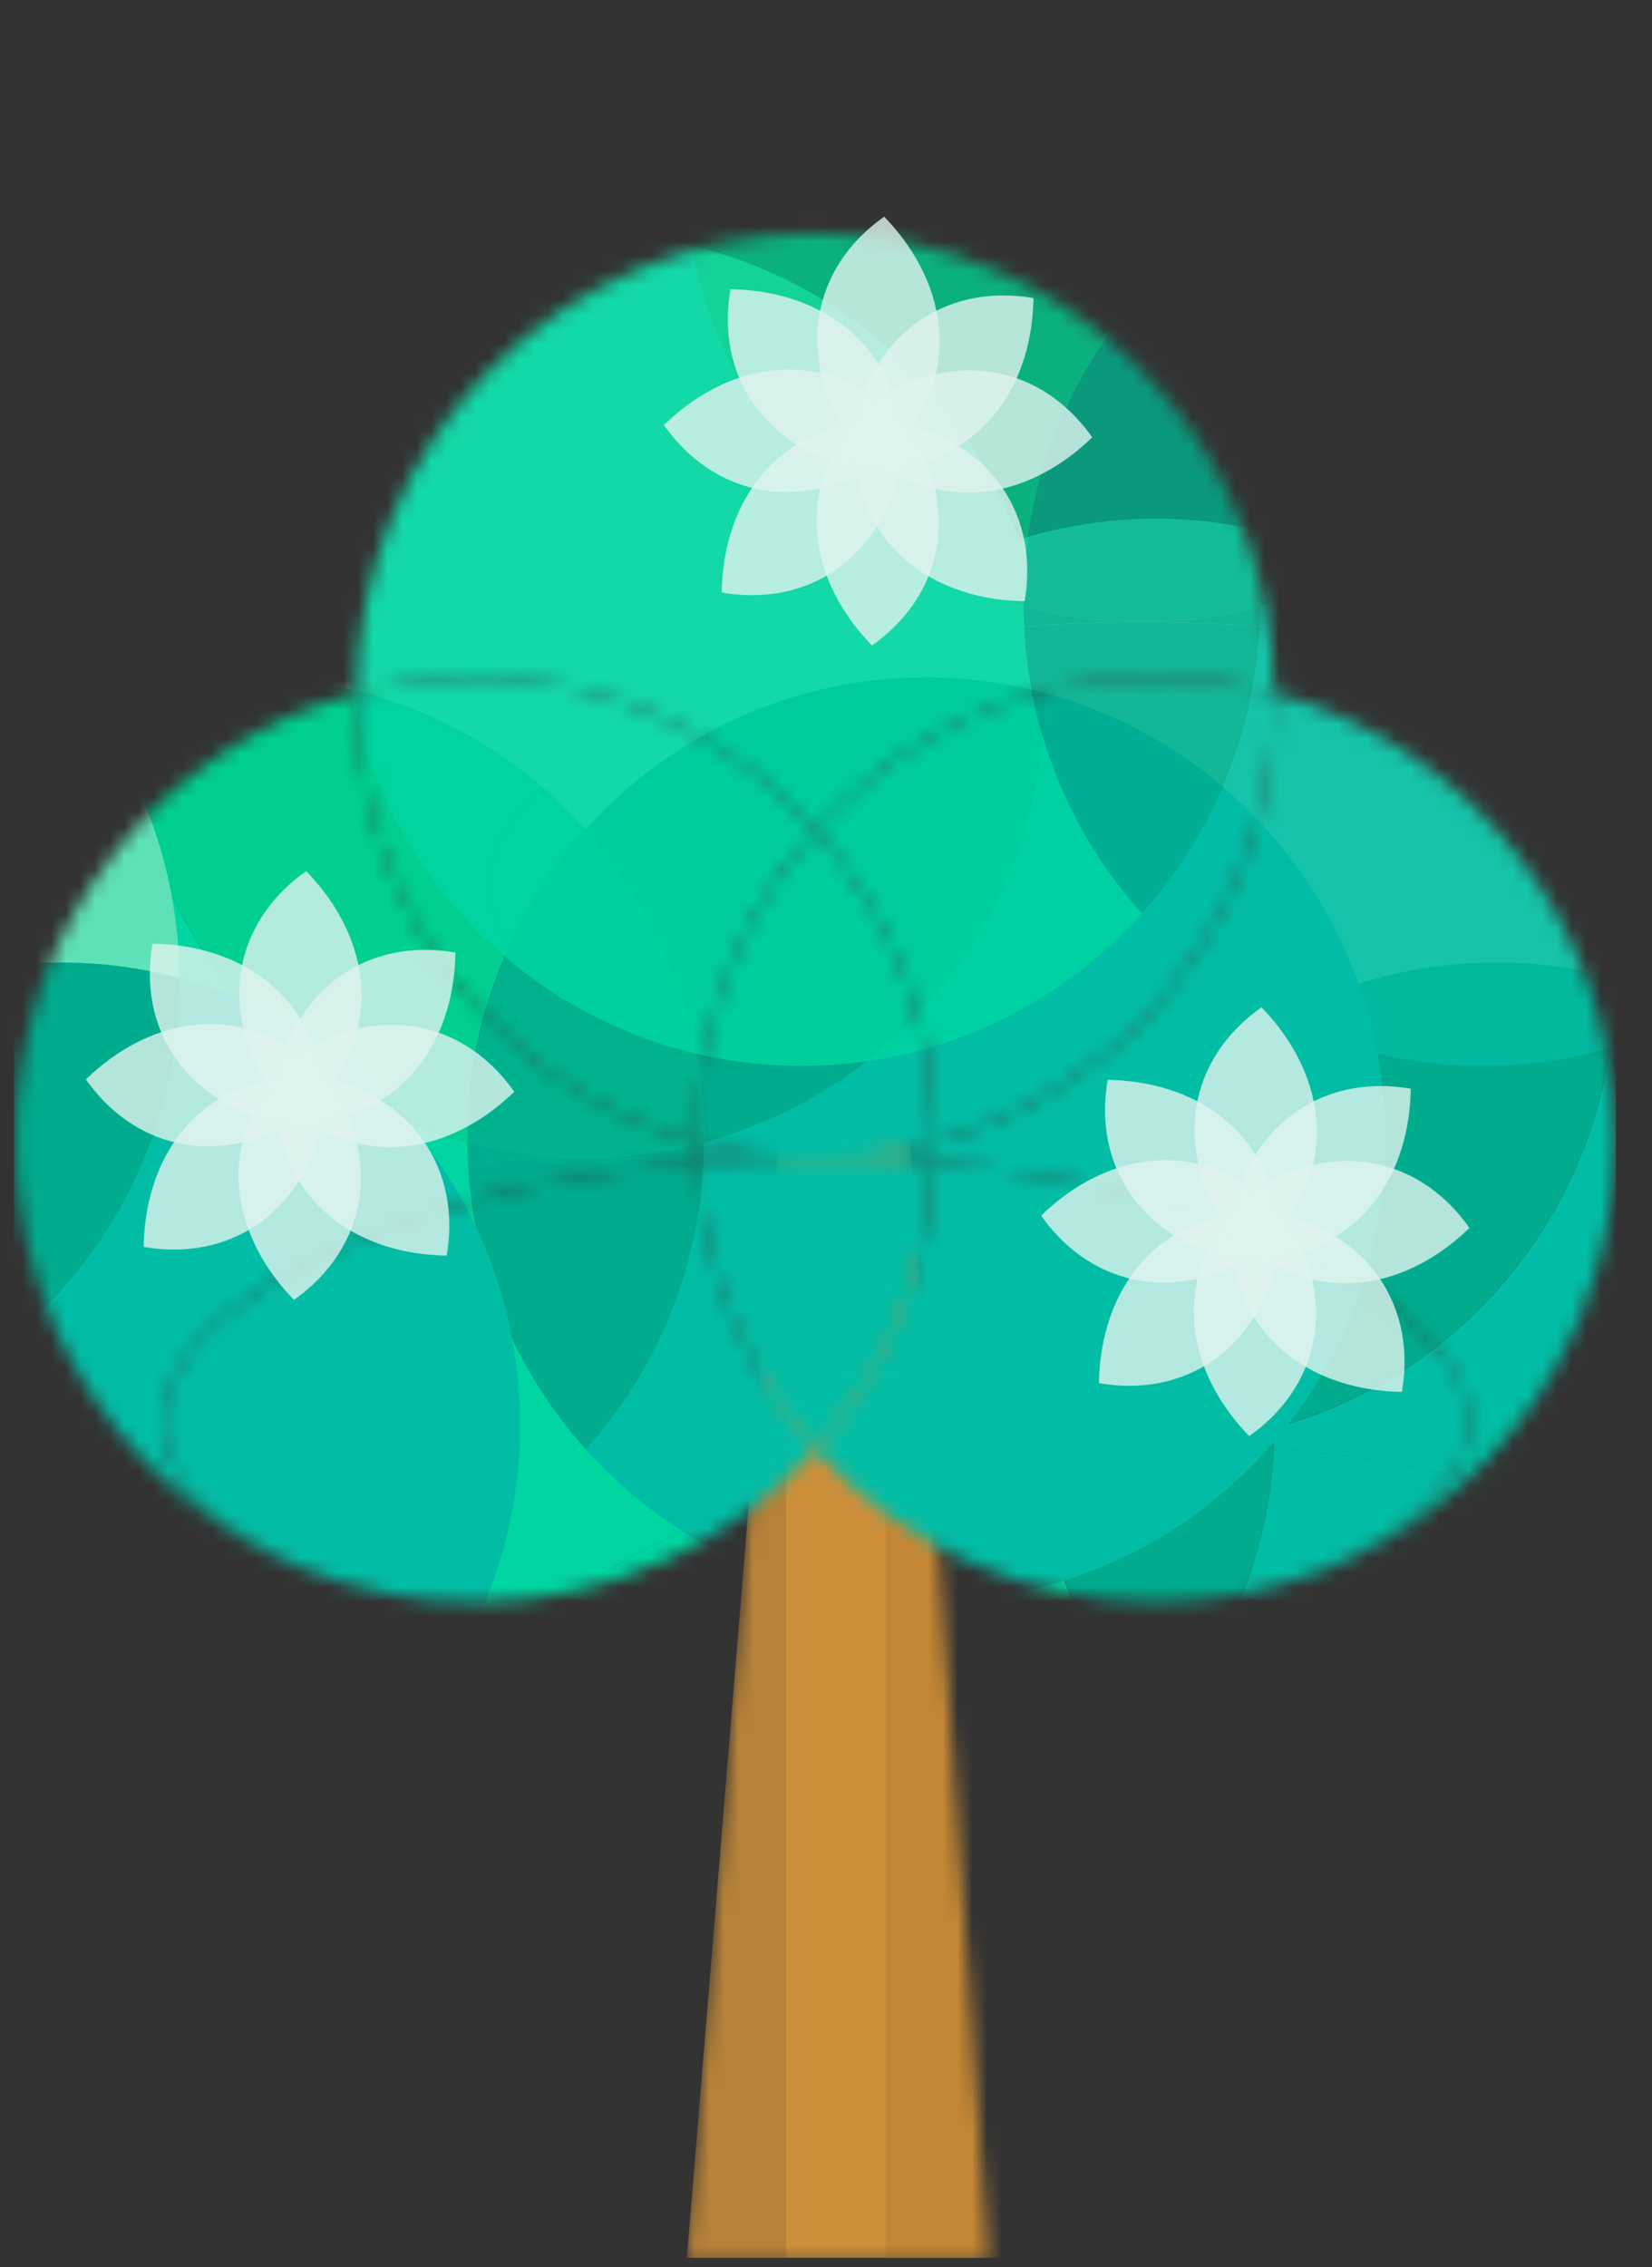 <svg width="113" height="155" viewBox="0 0 113 155" fill="none" xmlns="http://www.w3.org/2000/svg">
<rect x="0" y="0" width="113" height="155" fill="#333333" stroke="none"/>
<g clip-path="url(#clip0_984_58758)">
<mask id="mask0_984_58758" style="mask-type:alpha" maskUnits="userSpaceOnUse" x="46" y="67" width="22" height="88">
<path d="M54.11 67.794H61.534L67.624 154.696H46.965L54.11 67.794Z" fill="#D7953B"/>
</mask>
<g mask="url(#mask0_984_58758)">
<path opacity="0.8" d="M54.102 67.794H61.526L67.616 154.696H46.957L54.102 67.794Z" fill="#D7953B"/>
<rect opacity="0.7" x="53.777" y="95.641" width="15.512" height="60.508" fill="#D7953B"/>
<rect x="60.57" y="94.191" width="17.202" height="60.508" fill="#C48734"/>
</g>
<mask id="mask1_984_58758" style="mask-type:alpha" maskUnits="userSpaceOnUse" x="1" y="15" width="110" height="95">
<path d="M55.776 56.726C61.523 50.33 69.83 46.309 79.074 46.309C81.875 46.309 84.59 46.679 87.174 47.374C87.077 30.002 73.058 15.954 55.779 15.954C38.499 15.954 24.481 30.005 24.383 47.374C26.967 46.682 29.679 46.312 32.48 46.312C41.724 46.312 50.032 50.333 55.779 56.729L55.776 56.726Z" fill="#5FE1B7"/>
<path d="M11.108 97.247C11.108 89.327 26.887 81.212 47.714 79.497C47.69 79.035 47.678 78.569 47.678 78.101C34.264 74.506 24.38 62.194 24.38 47.561C24.38 47.498 24.38 47.439 24.38 47.376C10.966 50.968 1.078 63.28 1.078 77.916C1.078 91.084 9.08 102.37 20.459 107.119C14.599 104.392 11.108 100.971 11.108 97.244V97.247Z" fill="#00D6A2"/>
<path d="M47.675 78.096C47.675 78.033 47.675 77.973 47.675 77.911C47.675 69.76 50.742 62.329 55.775 56.724C50.028 50.327 41.72 46.306 32.476 46.306C29.675 46.306 26.963 46.676 24.379 47.368C24.379 47.431 24.379 47.49 24.379 47.553C24.379 62.189 34.263 74.498 47.678 78.093L47.675 78.096Z" fill="#00CF91"/>
<path d="M110.472 77.916C110.472 63.28 100.587 50.971 87.173 47.376C87.173 47.439 87.173 47.498 87.173 47.561C87.173 62.197 77.286 74.509 63.871 78.104C63.871 78.572 63.857 79.038 63.836 79.5C84.669 81.212 100.454 89.327 100.454 97.25C100.454 100.985 96.921 104.428 90.996 107.164C102.425 102.438 110.472 91.126 110.472 77.919V77.916Z" fill="#02BDA5"/>
<path d="M55.773 56.724C60.809 62.329 63.874 69.761 63.874 77.911C63.874 77.974 63.874 78.033 63.874 78.096C77.291 74.501 87.175 62.192 87.175 47.553C87.175 47.491 87.175 47.431 87.175 47.368C84.591 46.676 81.876 46.303 79.075 46.303C69.831 46.303 61.523 50.325 55.776 56.721L55.773 56.724Z" fill="#00AB8E"/>
<path d="M47.675 78.096C47.675 78.564 47.69 79.03 47.71 79.492C50.328 79.277 53.025 79.161 55.778 79.161C58.531 79.161 61.219 79.274 63.834 79.489C63.857 79.027 63.869 78.561 63.869 78.093C61.285 78.785 58.573 79.155 55.772 79.155C52.971 79.155 50.256 78.785 47.672 78.09L47.675 78.096Z" fill="#00AC8E"/>
<path d="M55.772 56.724C50.736 62.329 47.672 69.761 47.672 77.911C47.672 77.974 47.672 78.033 47.672 78.096C50.256 78.788 52.971 79.161 55.772 79.161C58.573 79.161 61.285 78.791 63.869 78.099C63.869 78.036 63.869 77.977 63.869 77.914C63.869 69.764 60.802 62.332 55.769 56.727L55.772 56.724Z" fill="#00B38E"/>
<path d="M55.777 99.099C51.071 93.857 48.083 87.022 47.716 79.493C26.889 81.205 11.109 89.32 11.109 97.243C11.109 100.966 14.598 104.391 20.46 107.118C24.162 108.663 28.223 109.519 32.479 109.519C41.723 109.519 50.03 105.498 55.777 99.102V99.099Z" fill="#00D6A2"/>
<path d="M100.453 97.243C100.453 89.32 84.668 81.205 63.835 79.493C63.468 87.022 60.48 93.86 55.773 99.099C61.52 105.495 69.828 109.516 79.072 109.516C83.293 109.516 87.32 108.675 90.996 107.156C96.92 104.421 100.453 100.978 100.453 97.243Z" fill="#02BDA5"/>
<path d="M47.715 79.492C48.082 87.022 51.07 93.857 55.776 99.098C60.483 93.857 63.471 87.022 63.838 79.492C61.224 79.277 58.533 79.164 55.782 79.164C53.032 79.164 50.332 79.28 47.715 79.495V79.492Z" fill="#00AB8E"/>
</mask>
<g mask="url(#mask1_984_58758)">
<path d="M79.076 76.233C84.823 69.837 93.131 65.816 102.375 65.816C105.176 65.816 107.891 66.186 110.475 66.881C110.377 49.509 96.359 35.461 79.079 35.461C61.8 35.461 47.781 49.512 47.684 66.881C50.268 66.189 52.98 65.819 55.781 65.819C65.025 65.819 73.333 69.84 79.079 76.236L79.076 76.233Z" fill="#5FE1B7"/>
<path d="M34.405 116.754C34.405 108.834 50.184 100.719 71.011 99.004C70.987 98.541 70.975 98.076 70.975 97.608C57.561 94.013 47.677 81.701 47.677 67.068C47.677 67.005 47.677 66.946 47.677 66.883C34.262 70.475 24.375 82.787 24.375 97.423C24.375 110.591 32.377 121.876 43.755 126.626C37.896 123.899 34.405 120.477 34.405 116.751V116.754Z" fill="#00D6A2"/>
<path d="M70.975 97.61C70.975 97.547 70.975 97.488 70.975 97.425C70.975 89.275 74.043 81.843 79.076 76.238C73.329 69.842 65.021 65.82 55.777 65.82C52.976 65.82 50.264 66.19 47.68 66.882C47.68 66.945 47.68 67.005 47.68 67.067C47.68 81.703 57.564 94.012 70.978 97.607L70.975 97.61Z" fill="#00CF91"/>
<path d="M133.769 97.423C133.769 82.787 123.884 70.478 110.47 66.883C110.47 66.946 110.47 67.005 110.47 67.068C110.47 81.704 100.583 94.016 87.168 97.611C87.168 98.079 87.154 98.544 87.133 99.007C107.966 100.719 123.751 108.834 123.751 116.757C123.751 120.492 120.218 123.935 114.293 126.671C125.722 121.945 133.769 110.633 133.769 97.426V97.423Z" fill="#02BDA5"/>
<path d="M79.07 76.23C84.106 81.835 87.171 89.267 87.171 97.417C87.171 97.48 87.171 97.539 87.171 97.602C100.588 94.007 110.472 81.698 110.472 67.059C110.472 66.997 110.472 66.937 110.472 66.874C107.888 66.182 105.173 65.809 102.372 65.809C93.128 65.809 84.82 69.831 79.073 76.227L79.07 76.23Z" fill="#00AB8E"/>
<path d="M70.972 97.603C70.972 98.072 70.987 98.537 71.007 98.999C73.624 98.784 76.321 98.668 79.075 98.668C81.828 98.668 84.516 98.781 87.13 98.996C87.154 98.534 87.166 98.069 87.166 97.6C84.582 98.292 81.87 98.662 79.069 98.662C76.268 98.662 73.553 98.292 70.969 97.597L70.972 97.603Z" fill="#00AC8E"/>
<path d="M79.069 76.231C74.033 81.837 70.969 89.268 70.969 97.418C70.969 97.481 70.969 97.54 70.969 97.603C73.553 98.295 76.268 98.668 79.069 98.668C81.87 98.668 84.582 98.298 87.166 97.606C87.166 97.543 87.166 97.484 87.166 97.421C87.166 89.271 84.099 81.84 79.066 76.234L79.069 76.231Z" fill="#00B38E"/>
<path d="M79.074 118.606C74.368 113.364 71.38 106.529 71.013 98.999C50.186 100.712 34.406 108.826 34.406 116.75C34.406 120.473 37.895 123.898 43.757 126.625C47.459 128.17 51.519 129.026 55.776 129.026C65.02 129.026 73.327 125.005 79.074 118.608V118.606Z" fill="#00D6A2"/>
<path d="M123.75 116.75C123.75 108.826 107.965 100.712 87.132 98.999C86.764 106.529 83.777 113.367 79.07 118.606C84.817 125.002 93.125 129.023 102.369 129.023C106.589 129.023 110.617 128.182 114.292 126.663C120.217 123.928 123.75 120.485 123.75 116.75Z" fill="#02BDA5"/>
<path d="M71.012 98.999C71.379 106.529 74.367 113.364 79.073 118.605C83.78 113.364 86.767 106.529 87.135 98.999C84.521 98.784 81.83 98.671 79.079 98.671C76.329 98.671 73.629 98.787 71.012 99.002V98.999Z" fill="#00AB8E"/>
<path d="M40.069 56.727C45.816 50.331 54.123 46.31 63.367 46.31C66.168 46.31 68.883 46.68 71.468 47.375C71.37 30.003 57.351 15.955 40.072 15.955C22.793 15.955 8.774 30.006 8.676 47.375C11.26 46.683 13.972 46.313 16.773 46.313C26.017 46.313 34.325 50.334 40.072 56.73L40.069 56.727Z" fill="#5FE1B7"/>
<path d="M-4.599 97.248C-4.599 89.328 11.18 81.213 32.007 79.498C31.983 79.036 31.971 78.57 31.971 78.102C18.557 74.507 8.673 62.195 8.673 47.562C8.673 47.499 8.673 47.44 8.673 47.377C-4.742 50.969 -14.629 63.281 -14.629 77.917C-14.629 91.085 -6.627 102.371 4.752 107.12C-1.108 104.393 -4.599 100.972 -4.599 97.245V97.248Z" fill="#00D6A2"/>
<path d="M31.968 78.104C31.968 78.041 31.968 77.982 31.968 77.919C31.968 69.769 35.035 62.338 40.068 56.732C34.321 50.336 26.013 46.315 16.769 46.315C13.968 46.315 11.256 46.684 8.672 47.377C8.672 47.439 8.672 47.499 8.672 47.562C8.672 62.197 18.556 74.506 31.971 78.101L31.968 78.104Z" fill="#00CF91"/>
<path d="M94.765 77.917C94.765 63.281 84.88 50.972 71.466 47.377C71.466 47.44 71.466 47.499 71.466 47.562C71.466 62.198 61.579 74.51 48.164 78.105C48.164 78.573 48.15 79.039 48.129 79.501C68.962 81.213 84.747 89.328 84.747 97.251C84.747 100.986 81.214 104.429 75.289 107.165C86.718 102.439 94.765 91.127 94.765 77.92V77.917Z" fill="#02BDA5"/>
<path d="M40.066 56.729C45.102 62.334 48.167 69.766 48.167 77.916C48.167 77.978 48.167 78.038 48.167 78.101C61.584 74.506 71.468 62.197 71.468 47.558C71.468 47.495 71.468 47.436 71.468 47.373C68.884 46.681 66.169 46.308 63.368 46.308C54.124 46.308 45.816 50.33 40.069 56.726L40.066 56.729Z" fill="#00AB8E"/>
<path d="M31.968 78.097C31.968 78.566 31.983 79.031 32.003 79.493C34.62 79.279 37.318 79.162 40.071 79.162C42.824 79.162 45.513 79.276 48.127 79.49C48.15 79.028 48.162 78.563 48.162 78.094C45.578 78.786 42.866 79.156 40.065 79.156C37.264 79.156 34.549 78.786 31.965 78.091L31.968 78.097Z" fill="#00AC8E"/>
<path d="M40.073 56.732C35.037 62.338 31.973 69.769 31.973 77.92C31.973 77.982 31.973 78.042 31.973 78.105C34.557 78.797 37.272 79.169 40.073 79.169C42.874 79.169 45.586 78.8 48.17 78.108C48.17 78.045 48.17 77.985 48.17 77.922C48.17 69.772 45.102 62.341 40.07 56.735L40.073 56.732Z" fill="#00B38E"/>
<path d="M40.07 99.1C35.364 93.858 32.376 87.023 32.009 79.494C11.182 81.206 -4.598 89.32 -4.598 97.244C-4.598 100.967 -1.109 104.392 4.753 107.119C8.455 108.664 12.515 109.52 16.772 109.52C26.016 109.52 34.323 105.499 40.07 99.103V99.1Z" fill="#00D6A2"/>
<path d="M84.746 97.244C84.746 89.32 68.961 81.206 48.128 79.494C47.761 87.023 44.773 93.861 40.066 99.1C45.813 105.496 54.121 109.517 63.365 109.517C67.586 109.517 71.613 108.676 75.289 107.157C81.213 104.422 84.746 100.979 84.746 97.244Z" fill="#02BDA5"/>
<path d="M32.012 79.493C32.379 87.023 35.367 93.858 40.073 99.099C44.78 93.858 47.767 87.023 48.135 79.493C45.521 79.279 42.83 79.165 40.079 79.165C37.329 79.165 34.629 79.282 32.012 79.496V79.493Z" fill="#00AB8E"/>
<path d="M-19.123 76.23C-13.376 69.833 -5.068 65.812 4.176 65.812C6.977 65.812 9.692 66.182 12.276 66.877C12.178 49.505 -1.841 35.457 -19.12 35.457C-36.399 35.457 -50.418 49.508 -50.516 66.877C-47.931 66.185 -45.219 65.815 -42.418 65.815C-33.174 65.815 -24.867 69.836 -19.12 76.233L-19.123 76.23Z" fill="#5FE1B7"/>
<path d="M35.573 97.419C35.573 82.783 25.689 70.474 12.275 66.879C12.275 66.942 12.275 67.002 12.275 67.064C12.275 81.7 2.387 94.012 -11.027 97.607C-11.027 98.075 -11.042 98.541 -11.062 99.003C9.77 100.716 25.556 108.83 25.556 116.754C25.556 120.489 22.023 123.931 16.098 126.667C27.527 121.941 35.573 110.629 35.573 97.422V97.419Z" fill="#02BDA5"/>
<path d="M-19.129 76.226C-14.093 81.832 -11.029 89.263 -11.029 97.413C-11.029 97.476 -11.029 97.536 -11.029 97.598C2.389 94.004 12.273 81.695 12.273 67.056C12.273 66.993 12.273 66.933 12.273 66.871C9.688 66.179 6.974 65.806 4.173 65.806C-5.071 65.806 -13.379 69.827 -19.126 76.223L-19.129 76.226Z" fill="#00AB8E"/>
<path d="M25.551 116.75C25.551 108.827 9.765 100.712 -11.067 99C-11.435 106.53 -14.422 113.367 -19.129 118.606C-13.382 125.002 -5.074 129.023 4.17 129.023C8.39 129.023 12.418 128.182 16.093 126.664C22.018 123.928 25.551 120.485 25.551 116.75Z" fill="#02BDA5"/>
<g opacity="0.8">
<path d="M78.108 20.083C83.855 13.687 92.162 9.666 101.406 9.666C104.207 9.666 106.922 10.036 109.507 10.731C109.409 -6.641 95.39 -20.689 78.111 -20.689C60.832 -20.689 46.813 -6.638 46.715 10.731C49.299 10.039 52.011 9.669 54.812 9.669C64.056 9.669 72.364 13.69 78.111 20.086L78.108 20.083Z" fill="#5FE1B7"/>
<path d="M33.444 60.601C33.444 52.68 49.223 44.566 70.05 42.85C70.026 42.388 70.014 41.922 70.014 41.454C56.6 37.859 46.716 25.547 46.716 10.915C46.716 10.852 46.716 10.792 46.716 10.729C33.301 14.321 23.414 26.633 23.414 41.269C23.414 54.437 31.416 65.723 42.794 70.472C36.935 67.746 33.444 64.324 33.444 60.598V60.601Z" fill="#00D6A2"/>
<path d="M70.01 41.453C70.01 41.39 70.01 41.33 70.01 41.268C70.01 33.117 73.078 25.686 78.111 20.081C72.364 13.684 64.056 9.663 54.812 9.663C52.011 9.663 49.299 10.033 46.715 10.725C46.715 10.788 46.715 10.847 46.715 10.91C46.715 25.546 56.599 37.855 70.013 41.45L70.01 41.453Z" fill="#00CF91"/>
<path d="M132.808 41.269C132.808 26.633 122.923 14.324 109.509 10.729C109.509 10.792 109.509 10.852 109.509 10.915C109.509 25.55 99.622 37.862 86.207 41.457C86.207 41.925 86.193 42.391 86.172 42.853C107.005 44.566 122.79 52.68 122.79 60.604C122.79 64.339 119.257 67.781 113.332 70.517C124.761 65.792 132.808 54.479 132.808 41.272V41.269Z" fill="#02BDA5"/>
<path d="M78.109 20.08C83.145 25.686 86.21 33.117 86.21 41.267C86.21 41.33 86.21 41.389 86.21 41.452C99.627 37.857 109.511 25.548 109.511 10.909C109.511 10.847 109.511 10.787 109.511 10.724C106.927 10.032 104.212 9.659 101.411 9.659C92.167 9.659 83.859 13.681 78.112 20.077L78.109 20.08Z" fill="#00AB8E"/>
<path d="M70.011 41.453C70.011 41.922 70.026 42.387 70.046 42.849C72.663 42.635 75.361 42.518 78.114 42.518C80.867 42.518 83.555 42.632 86.17 42.846C86.193 42.384 86.205 41.919 86.205 41.45C83.621 42.142 80.909 42.512 78.108 42.512C75.307 42.512 72.592 42.142 70.008 41.447L70.011 41.453Z" fill="#00AC8E"/>
<path d="M78.108 20.081C73.072 25.687 70.008 33.118 70.008 41.268C70.008 41.331 70.008 41.391 70.008 41.453C72.592 42.145 75.307 42.518 78.108 42.518C80.909 42.518 83.621 42.148 86.205 41.456C86.205 41.394 86.205 41.334 86.205 41.271C86.205 33.121 83.138 25.69 78.105 20.084L78.108 20.081Z" fill="#00B38E"/>
<path d="M78.109 62.456C73.403 57.214 70.415 50.379 70.048 42.85C49.221 44.562 33.441 52.676 33.441 60.6C33.441 64.323 36.93 67.748 42.792 70.475C46.494 72.02 50.555 72.876 54.811 72.876C64.055 72.876 72.362 68.855 78.109 62.459V62.456Z" fill="#00D6A2"/>
<path d="M122.793 60.6C122.793 52.676 107.008 44.562 86.175 42.85C85.807 50.379 82.82 57.217 78.113 62.456C83.86 68.852 92.168 72.873 101.412 72.873C105.632 72.873 109.66 72.032 113.335 70.513C119.26 67.778 122.793 64.335 122.793 60.6Z" fill="#02BDA5"/>
<path d="M70.051 42.849C70.418 50.379 73.406 57.214 78.112 62.455C82.819 57.214 85.806 50.379 86.174 42.849C83.56 42.635 80.869 42.521 78.118 42.521C75.368 42.521 72.668 42.638 70.051 42.852V42.849Z" fill="#00AB8E"/>
</g>
</g>
<path opacity="0.8" fill-rule="evenodd" clip-rule="evenodd" d="M57.814 29.109C60.38 26.621 63.544 25.181 66.794 25.331C70.046 25.482 72.808 27.2 74.711 29.899C72.144 32.386 68.98 33.827 65.731 33.676C62.479 33.525 59.717 31.807 57.814 29.109Z" fill="#DFF3EF"/>
<path opacity="0.8" fill-rule="evenodd" clip-rule="evenodd" d="M62.307 29.846C59.741 32.334 56.577 33.774 53.327 33.623C50.075 33.472 47.314 31.755 45.41 29.056C47.977 26.569 51.141 25.128 54.39 25.279C57.642 25.43 60.404 27.148 62.307 29.846Z" fill="#DFF3EF"/>
<path opacity="0.8" fill-rule="evenodd" clip-rule="evenodd" d="M60.432 27.233C62.919 29.8 64.359 32.964 64.209 36.213C64.058 39.465 62.34 42.227 59.642 44.13C57.154 41.564 55.714 38.4 55.865 35.151C56.016 31.899 57.733 29.137 60.432 27.233Z" fill="#DFF3EF"/>
<path opacity="0.8" fill-rule="evenodd" clip-rule="evenodd" d="M59.69 31.712C57.202 29.145 55.762 25.981 55.913 22.731C56.063 19.48 57.781 16.718 60.479 14.815C62.966 17.381 64.407 20.546 64.256 23.795C64.105 27.047 62.388 29.809 59.69 31.712Z" fill="#DFF3EF"/>
<path opacity="0.8" fill-rule="evenodd" clip-rule="evenodd" d="M58.697 28.601C62.271 28.657 65.526 29.876 67.717 32.28C69.909 34.686 70.648 37.852 70.086 41.105C66.513 41.05 63.258 39.831 61.067 37.426C58.874 35.021 58.136 31.854 58.697 28.601Z" fill="#DFF3EF"/>
<path opacity="0.8" fill-rule="evenodd" clip-rule="evenodd" d="M61.353 32.281C57.78 32.225 54.524 31.006 52.333 28.602C50.141 26.196 49.402 23.028 49.965 19.774C53.538 19.83 56.793 21.049 58.984 23.453C61.177 25.859 61.915 29.027 61.353 32.281Z" fill="#DFF3EF"/>
<path opacity="0.8" fill-rule="evenodd" clip-rule="evenodd" d="M61.873 29.121C61.817 32.694 60.598 35.95 58.194 38.14C55.788 40.334 52.619 41.072 49.365 40.509C49.421 36.936 50.64 33.681 53.044 31.49C55.45 29.297 58.619 28.559 61.873 29.121Z" fill="#DFF3EF"/>
<path opacity="0.8" fill-rule="evenodd" clip-rule="evenodd" d="M58.181 31.77C58.238 28.197 59.456 24.941 61.861 22.75C64.267 20.557 67.435 19.819 70.69 20.382C70.634 23.955 69.415 27.21 67.011 29.401C64.604 31.594 61.436 32.332 58.181 31.77Z" fill="#DFF3EF"/>
<path opacity="0.8" fill-rule="evenodd" clip-rule="evenodd" d="M18.279 73.849C20.845 71.361 24.009 69.921 27.259 70.071C30.51 70.222 33.272 71.94 35.176 74.639C32.609 77.126 29.445 78.567 26.196 78.416C22.944 78.265 20.182 76.547 18.279 73.849Z" fill="#DFF3EF"/>
<path opacity="0.8" fill-rule="evenodd" clip-rule="evenodd" d="M22.772 74.586C20.206 77.074 17.042 78.514 13.792 78.363C10.54 78.213 7.778 76.495 5.875 73.796C8.441 71.309 11.606 69.868 14.855 70.019C18.107 70.17 20.869 71.888 22.772 74.586Z" fill="#DFF3EF"/>
<path opacity="0.8" fill-rule="evenodd" clip-rule="evenodd" d="M20.896 71.973C23.384 74.54 24.824 77.704 24.673 80.953C24.522 84.205 22.805 86.967 20.107 88.87C17.619 86.304 16.179 83.14 16.33 79.89C16.481 76.638 18.198 73.876 20.896 71.973Z" fill="#DFF3EF"/>
<path opacity="0.8" fill-rule="evenodd" clip-rule="evenodd" d="M20.155 76.453C17.667 73.886 16.227 70.722 16.377 67.472C16.528 64.221 18.246 61.459 20.944 59.556C23.431 62.122 24.872 65.287 24.721 68.536C24.57 71.788 22.853 74.55 20.155 76.453Z" fill="#DFF3EF"/>
<path opacity="0.8" fill-rule="evenodd" clip-rule="evenodd" d="M19.162 73.34C22.735 73.396 25.991 74.615 28.182 77.019C30.374 79.424 31.113 82.591 30.551 85.844C26.978 85.788 23.722 84.569 21.532 82.165C19.339 79.76 18.601 76.593 19.162 73.34Z" fill="#DFF3EF"/>
<path opacity="0.8" fill-rule="evenodd" clip-rule="evenodd" d="M21.817 77.022C18.244 76.966 14.989 75.747 12.798 73.343C10.605 70.936 9.867 67.769 10.43 64.515C14.003 64.571 17.258 65.79 19.449 68.194C21.642 70.6 22.38 73.768 21.817 77.022Z" fill="#DFF3EF"/>
<path opacity="0.8" fill-rule="evenodd" clip-rule="evenodd" d="M22.334 73.861C22.278 77.434 21.059 80.689 18.655 82.88C16.248 85.073 13.08 85.811 9.826 85.249C9.882 81.676 11.101 78.42 13.505 76.23C15.911 74.037 19.08 73.298 22.334 73.861Z" fill="#DFF3EF"/>
<path opacity="0.8" fill-rule="evenodd" clip-rule="evenodd" d="M18.646 76.509C18.703 72.936 19.921 69.681 22.325 67.49C24.732 65.297 27.9 64.559 31.155 65.121C31.099 68.694 29.88 71.95 27.476 74.141C25.069 76.334 21.901 77.072 18.646 76.509Z" fill="#DFF3EF"/>
<path opacity="0.8" fill-rule="evenodd" clip-rule="evenodd" d="M83.618 83.162C86.185 80.674 89.349 79.234 92.598 79.385C95.85 79.535 98.612 81.254 100.515 83.952C97.949 86.439 94.785 87.88 91.535 87.729C88.284 87.578 85.522 85.86 83.618 83.162Z" fill="#DFF3EF"/>
<path opacity="0.8" fill-rule="evenodd" clip-rule="evenodd" d="M88.112 83.898C85.546 86.386 82.382 87.826 79.132 87.676C75.88 87.525 73.118 85.807 71.215 83.108C73.781 80.621 76.945 79.18 80.195 79.331C83.447 79.482 86.209 81.2 88.112 83.898Z" fill="#DFF3EF"/>
<path opacity="0.8" fill-rule="evenodd" clip-rule="evenodd" d="M86.236 81.286C88.724 83.852 90.164 87.016 90.013 90.266C89.862 93.517 88.145 96.279 85.447 98.183C82.959 95.616 81.519 92.452 81.669 89.203C81.82 85.951 83.538 83.189 86.236 81.286Z" fill="#DFF3EF"/>
<path opacity="0.8" fill-rule="evenodd" clip-rule="evenodd" d="M85.499 85.765C83.011 83.199 81.57 80.034 81.721 76.785C81.872 73.533 83.59 70.771 86.287 68.868C88.775 71.434 90.216 74.599 90.065 77.849C89.914 81.1 88.196 83.862 85.499 85.765Z" fill="#DFF3EF"/>
<path opacity="0.8" fill-rule="evenodd" clip-rule="evenodd" d="M84.502 82.656C88.075 82.712 91.331 83.93 93.522 86.335C95.714 88.74 96.452 91.907 95.891 95.16C92.318 95.104 89.062 93.885 86.871 91.481C84.679 89.075 83.941 85.909 84.502 82.656Z" fill="#DFF3EF"/>
<path opacity="0.8" fill-rule="evenodd" clip-rule="evenodd" d="M87.157 86.336C83.584 86.28 80.329 85.061 78.138 82.657C75.945 80.251 75.207 77.083 75.769 73.829C79.342 73.885 82.598 75.104 84.789 77.508C86.981 79.915 87.72 83.082 87.157 86.336Z" fill="#DFF3EF"/>
<path opacity="0.8" fill-rule="evenodd" clip-rule="evenodd" d="M87.678 83.176C87.622 86.749 86.403 90.005 83.999 92.195C81.592 94.389 78.424 95.127 75.17 94.564C75.226 90.991 76.445 87.736 78.849 85.545C81.255 83.352 84.424 82.614 87.678 83.176Z" fill="#DFF3EF"/>
<path opacity="0.8" fill-rule="evenodd" clip-rule="evenodd" d="M83.99 85.822C84.046 82.249 85.265 78.994 87.669 76.803C90.076 74.61 93.244 73.871 96.498 74.434C96.442 78.007 95.223 81.262 92.819 83.453C90.413 85.646 87.245 86.385 83.99 85.822Z" fill="#DFF3EF"/>
</g>
<defs>
<clipPath id="clip0_984_58758">
<rect width="109.586" height="140.08" fill="white" transform="translate(0.953 14.294)"/>
</clipPath>
</defs>
</svg>
